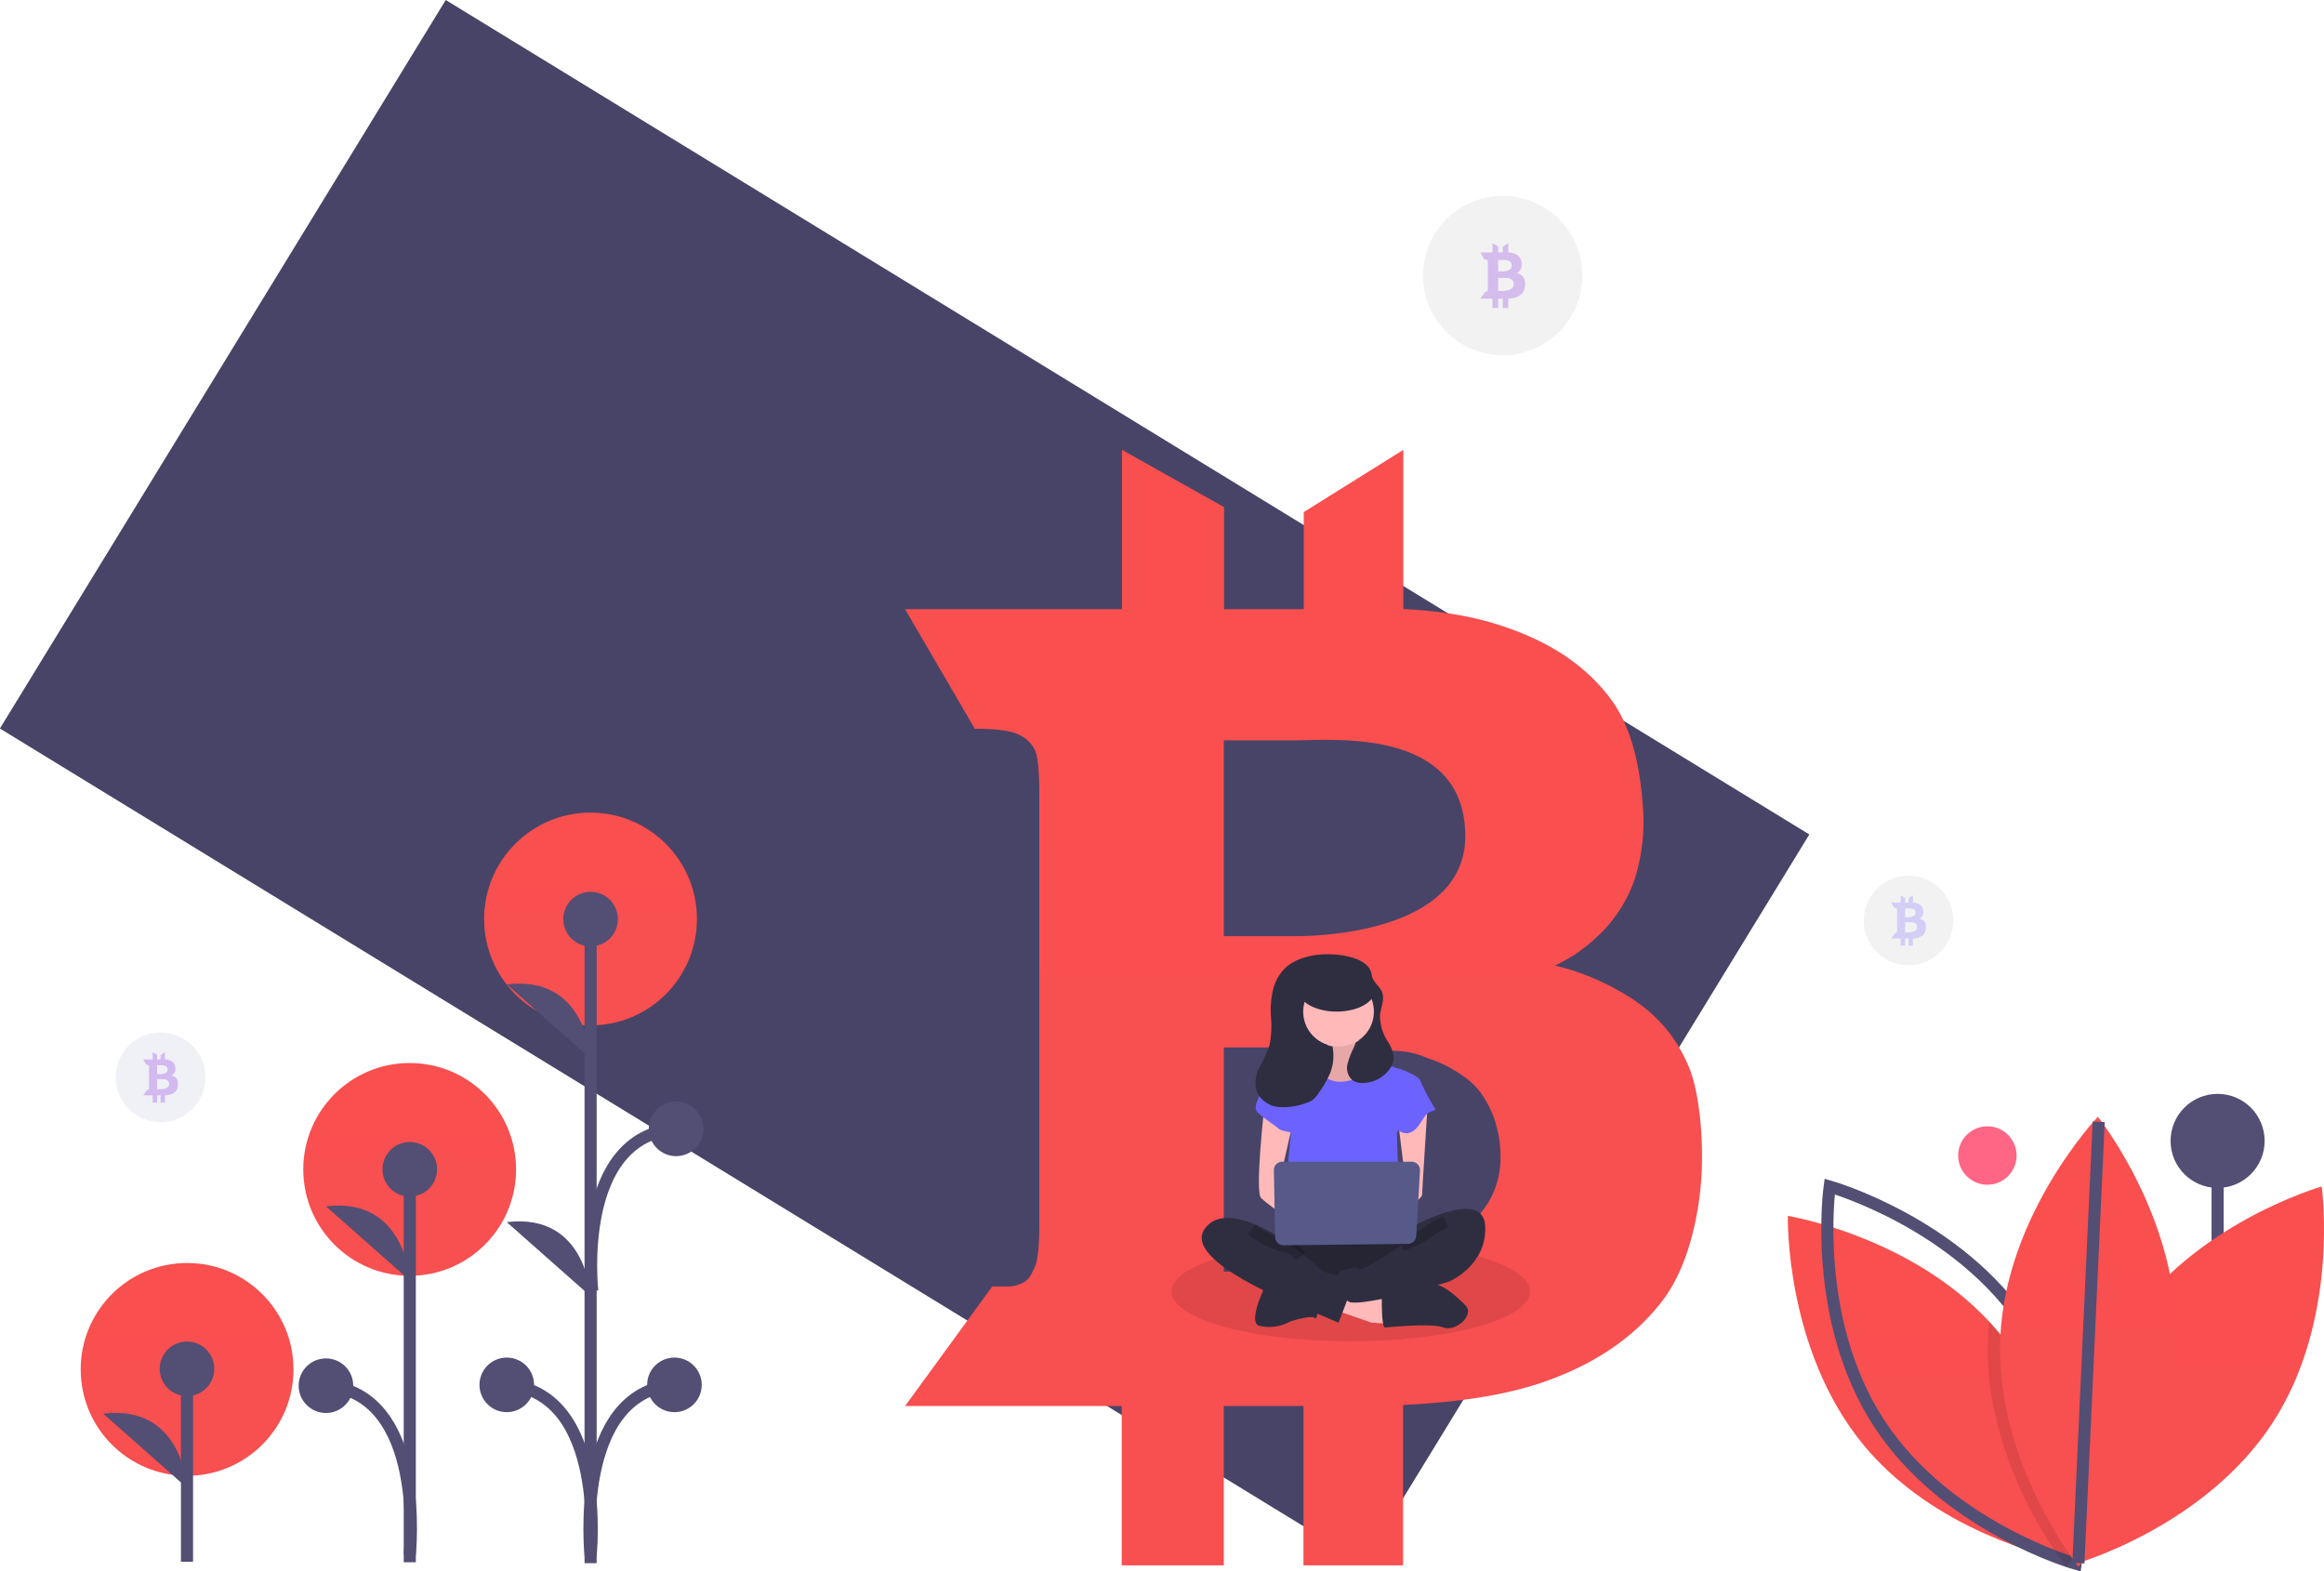 <svg xmlns="http://www.w3.org/2000/svg" xmlns:xlink="http://www.w3.org/1999/xlink" width="384" height="259.659" viewBox="0 0 384 259.659">
  <defs>
    <linearGradient id="linear-gradient" x1="50" x2="50" y2="100" gradientUnits="objectBoundingBox">
      <stop offset="0" stop-color="#f94f4f"/>
      <stop offset="1" stop-color="#8e3ddf"/>
    </linearGradient>
  </defs>
  <g id="Group_7288" data-name="Group 7288" transform="translate(-15 -122.297)">
    <circle id="Ellipse_343" data-name="Ellipse 343" cx="13.166" cy="13.166" r="13.166" transform="translate(250.127 154.66)" fill="#f2f2f2"/>
    <rect id="Rectangle_1735" data-name="Rectangle 1735" width="264.14" height="141.122" transform="matrix(0.853, 0.522, -0.522, 0.853, 88.65, 122.297)" fill="#484467"/>
    <path id="Path_1347" data-name="Path 1347" d="M626.217,417.772c-2.057-4.731-5.225-8.887-11.561-12.384a40.38,40.38,0,0,0-10.45-4.114,25.6,25.6,0,0,0,6.706-4.526,23.192,23.192,0,0,0,6.418-9.586,31.728,31.728,0,0,0,1.44-11.6c-.453-6.912-1.81-13.618-5.431-18.432s-8.722-8.517-15.47-11.109c-5.184-1.975-10.491-3.209-18.72-3.662V316.066l-16.457,10.286V342.4H549.525V325.529l-16.869-9.463V342.4H496.821l11.52,19.749c3.559,0,5.97.333,7.2.946a5.441,5.441,0,0,1,2.674,2.469c.535,1.029.782,3.456.782,7.2v71.26c0,3.7-.247,6.089-.782,7.159s-.823,2.016-2.1,2.592-1.317.535-4.855.535h-.041l-14.4,19.749h35.795v26.332h16.869V474.056H562.65v26.332h16.457v-26.5c10.7-.535,18.309-1.934,24.439-4.238,7.941-2.962,14.03-7.282,18.391-12.96s6.13-14.359,6.5-21.065C628.726,429.663,628.068,421.969,626.217,417.772Zm-76.732-53.157h0v-.547h11.5c6.472,0,28.039-2.156,28.4,15.458s-28.4,16.893-28.4,16.893h-11.5v-1.358h0Zm0,50.195H562.65c2.674,0,11.874.407,15.223.56a14.6,14.6,0,0,1,4.016.716c.473.161.922.342,1.407.543a20.464,20.464,0,0,1,5.674,2.872,11.852,11.852,0,0,1,2.933,2.757,15.722,15.722,0,0,1,.971,1.518,15.418,15.418,0,0,1,1.716,4.234,17.175,17.175,0,0,1,.6,4.411,14.386,14.386,0,0,1-2.053,8.105,19.268,19.268,0,0,1-8.879,7.324c-9.447,4.3-21.612,3.991-21.612,3.991H549.484Z" transform="translate(-332.272 -119.439)" fill="url(#linear-gradient)"/>
    <path id="Path_1348" data-name="Path 1348" d="M735.1,238.968a1.414,1.414,0,0,0-.648-.719,2.216,2.216,0,0,0-.586-.239,1.432,1.432,0,0,0,.376-.263,1.352,1.352,0,0,0,.36-.556,1.9,1.9,0,0,0,.081-.673,2.054,2.054,0,0,0-.3-1.07,1.906,1.906,0,0,0-.867-.645,3.159,3.159,0,0,0-1.049-.213v-1.526l-.923.6v.931H730.8v-.979l-.946-.549v1.528H727.85l.646,1.146a1.007,1.007,0,0,1,.4.055.31.31,0,0,1,.15.143,1.186,1.186,0,0,1,.044.418v4.136a1.187,1.187,0,0,1-.044.415c-.03.062-.046.117-.118.15s-.074.031-.272.031h0l-.807,1.146h2.007v1.528h.946v-1.528h.738v1.528h.922v-1.538a4.375,4.375,0,0,0,1.37-.246,2.253,2.253,0,0,0,1.031-.752,2.386,2.386,0,0,0,.364-1.223,2.775,2.775,0,0,0-.124-1.036Zm-4.3-3.085h0v-.032h.645c.363,0,1.572-.125,1.592.9s-1.592.98-1.592.98H730.8v-.079h0Zm0,2.913h.738c.15,0,.666.024.853.033a.794.794,0,0,1,.225.042c.026.009.052.02.079.032a1.132,1.132,0,0,1,.318.167.676.676,0,0,1,.164.16,1.021,1.021,0,0,1,.151.334,1.032,1.032,0,0,1,.034.256.859.859,0,0,1-.115.47,1.091,1.091,0,0,1-.5.425,3.108,3.108,0,0,1-1.212.232H730.8Z" transform="translate(-468.248 -70.588)" fill="#8e3ddf" opacity="0.3"/>
    <circle id="Ellipse_344" data-name="Ellipse 344" cx="4.826" cy="4.826" r="4.826" transform="translate(338.552 308.403)" fill="#ff6584"/>
    <line id="Line_8" data-name="Line 8" y1="54.947" transform="translate(381.421 310.814)" fill="#3f3d56" stroke="#534e73" stroke-miterlimit="10" stroke-width="2"/>
    <circle id="Ellipse_345" data-name="Ellipse 345" cx="7.77" cy="7.77" r="7.77" transform="translate(373.651 303.043)" fill="#534e73"/>
    <path id="Path_1349" data-name="Path 1349" d="M974.533,635.149c-11.224,17.212-8.148,39.1-8.148,39.1s21.272-6.015,32.5-23.227,8.149-39.1,8.149-39.1S985.756,617.937,974.533,635.149Z" transform="translate(-608.415 -293.57)" fill="url(#linear-gradient)"/>
    <path id="Path_1350" data-name="Path 1350" d="M898.834,680.993s-.273-.044-.776-.145c-.4-.081-.953-.2-1.628-.357-6.028-1.421-22.056-6.226-32.535-18.859-13.115-15.818-12.563-37.918-12.563-37.918s20.053,3.258,33.267,17.463q.859.916,1.671,1.9c11.412,13.763,12.476,32.282,12.56,36.86C898.842,680.62,898.834,680.993,898.834,680.993Z" transform="translate(-540.924 -300.51)" fill="url(#linear-gradient)"/>
    <path id="Path_1351" data-name="Path 1351" d="M900.093,635.149c11.224,17.212,8.148,39.1,8.148,39.1s-21.273-6.015-32.5-23.227-8.149-39.1-8.149-39.1S888.869,617.937,900.093,635.149Z" transform="translate(-550.271 -293.57)" fill="none" stroke="#534e73" stroke-miterlimit="10" stroke-width="2"/>
    <path id="Path_1352" data-name="Path 1352" d="M946.079,704.916c-.3.358-.558.663-.773.913-.477.544-.747.828-.747.828s-.328-.413-.881-1.186c-3.032-4.226-12.784-19.254-12.031-36.613q.061-1.365.2-2.7.859.916,1.671,1.9C944.931,681.82,945.995,700.338,946.079,704.916Z" transform="translate(-588.172 -325.492)" opacity="0.1"/>
    <path id="Path_1353" data-name="Path 1353" d="M965.629,621.7c-.887,20.529-16.126,36.544-16.126,36.544s-13.8-17.27-12.914-37.8S952.715,583.9,952.715,583.9,966.518,601.172,965.629,621.7Z" transform="translate(-591.081 -277.079)" fill="url(#linear-gradient)"/>
    <line id="Line_9" data-name="Line 9" y1="72.924" x2="3.35" transform="translate(358.422 307.661)" fill="none" stroke="#534e73" stroke-miterlimit="10" stroke-width="2"/>
    <circle id="Ellipse_346" data-name="Ellipse 346" cx="17.58" cy="17.58" r="17.58" transform="translate(94.994 256.57)" fill="url(#linear-gradient)"/>
    <circle id="Ellipse_347" data-name="Ellipse 347" cx="17.58" cy="17.58" r="17.58" transform="translate(65.111 297.946)" fill="url(#linear-gradient)"/>
    <circle id="Ellipse_348" data-name="Ellipse 348" cx="17.58" cy="17.58" r="17.58" transform="translate(28.333 330.989)" fill="url(#linear-gradient)"/>
    <line id="Line_11" data-name="Line 11" y1="31.89" transform="translate(45.898 348.473)" fill="#3f3d56" stroke="#534e73" stroke-miterlimit="10" stroke-width="2"/>
    <circle id="Ellipse_349" data-name="Ellipse 349" cx="4.51" cy="4.51" r="4.51" transform="translate(41.388 343.963)" fill="#534e73"/>
    <path id="Path_1354" data-name="Path 1354" d="M188.622,715.2s-.644-13.857-13.851-12.246" transform="translate(-142.724 -347.071)" fill="#534e73"/>
    <line id="Line_12" data-name="Line 12" y1="106.371" transform="translate(112.585 274.216)" fill="#3f3d56" stroke="#534e73" stroke-miterlimit="10" stroke-width="2"/>
    <circle id="Ellipse_350" data-name="Ellipse 350" cx="4.51" cy="4.51" r="4.51" transform="translate(108.075 269.656)" fill="#534e73"/>
    <circle id="Ellipse_351" data-name="Ellipse 351" cx="4.51" cy="4.51" r="4.51" transform="translate(94.224 346.615)" fill="#534e73"/>
    <path id="Path_1355" data-name="Path 1355" d="M350.707,542.811s-.644-13.857-13.851-12.246" transform="translate(-238.122 -245.61)" fill="#534e73"/>
    <path id="Path_1356" data-name="Path 1356" d="M350.707,638.285s-.644-13.856-13.851-12.246" transform="translate(-238.122 -301.802)" fill="#534e73"/>
    <path id="Path_1357" data-name="Path 1357" d="M350.707,719.8s2.9-26.933-13.851-28.222" transform="translate(-238.122 -340.454)" fill="none" stroke="#534e73" stroke-miterlimit="10" stroke-width="2"/>
    <circle id="Ellipse_352" data-name="Ellipse 352" cx="4.51" cy="4.51" r="4.51" transform="translate(121.929 346.615)" fill="#534e73"/>
    <path id="Path_1358" data-name="Path 1358" d="M370.253,719.8s-2.9-26.933,13.851-28.222" transform="translate(-257.666 -340.454)" fill="none" stroke="#534e73" stroke-miterlimit="10" stroke-width="2"/>
    <circle id="Ellipse_353" data-name="Ellipse 353" cx="4.51" cy="4.51" r="4.51" transform="translate(122.203 304.313)" fill="#534e73"/>
    <path id="Path_1359" data-name="Path 1359" d="M370.92,615.545s-2.9-25.5,13.851-26.785" transform="translate(-258.058 -279.938)" fill="none" stroke="#534e73" stroke-miterlimit="10" stroke-width="2"/>
    <line id="Line_13" data-name="Line 13" y1="64.93" transform="translate(82.708 315.507)" fill="#3f3d56" stroke="#534e73" stroke-miterlimit="10" stroke-width="2"/>
    <circle id="Ellipse_354" data-name="Ellipse 354" cx="4.51" cy="4.51" r="4.51" transform="translate(78.198 310.997)" fill="#534e73"/>
    <path id="Path_1360" data-name="Path 1360" d="M278.089,631.943s-.644-13.856-13.851-12.246" transform="translate(-195.382 -298.07)" fill="#534e73"/>
    <path id="Path_1361" data-name="Path 1361" d="M278.089,719.847s2.9-26.646-13.851-27.934" transform="translate(-195.382 -340.65)" fill="none" stroke="#534e73" stroke-miterlimit="10" stroke-width="2"/>
    <circle id="Ellipse_355" data-name="Ellipse 355" cx="4.51" cy="4.51" r="4.51" transform="translate(64.347 346.753)" fill="#534e73"/>
    <circle id="Ellipse_356" data-name="Ellipse 356" cx="7.406" cy="7.406" r="7.406" transform="translate(322.951 266.982)" fill="#f2f2f2"/>
    <path id="Path_1362" data-name="Path 1362" d="M659.6,635.011c-9.447,4.3-21.613,3.991-21.613,3.991H624.821v-2.514a81.654,81.654,0,0,1,20.983-2.423A96.135,96.135,0,0,1,659.6,635.011Z" transform="translate(-407.609 -306.603)" opacity="0.1"/>
    <path id="Path_1363" data-name="Path 1363" d="M663.067,643.648c0,4.546-13.265,8.229-29.623,8.229s-29.623-3.682-29.623-8.229c0-2.267,3.3-4.32,8.64-5.805v2.514h13.166s12.166.3,21.613-3.991C656.649,637.74,663.067,640.484,663.067,643.648Z" transform="translate(-395.249 -307.957)" opacity="0.1"/>
    <rect id="Rectangle_1736" data-name="Rectangle 1736" width="12.604" height="12.627" transform="translate(229.375 284.455)" fill="#2f2e41"/>
    <path id="Path_1364" data-name="Path 1364" d="M660.178,549.171s1.043,3.651-.783,3.912a7.129,7.129,0,0,0-3.13,1.3l3.391,4.434h6.26l3.912-3.912s-5.216-3.912-4.173-6.26S660.178,549.171,660.178,549.171Z" transform="translate(-426.116 -255.786)" fill="#ffb9b9"/>
    <path id="Path_1365" data-name="Path 1365" d="M660.178,549.171s1.043,3.651-.783,3.912a7.129,7.129,0,0,0-3.13,1.3l3.391,4.434h6.26l3.912-3.912s-5.216-3.912-4.173-6.26S660.178,549.171,660.178,549.171Z" transform="translate(-426.116 -255.786)" opacity="0.1"/>
    <path id="Path_1366" data-name="Path 1366" d="M536.239,520.629l6,2.086,4.173.261-.261-3.651-8.607-2.546Z" transform="translate(-300.612 -181.861)" fill="#ffb9b9"/>
    <path id="Path_1367" data-name="Path 1367" d="M688.279,654.684s0,3.652.522,3.652,7.564-.782,9.65,0,5.216-2.087,3.651-3.652-4.117-3.912-5.71-3.391-8.113,1.826-8.113,1.826Z" transform="translate(-444.958 -316.699)" fill="#2f2e41"/>
    <path id="Path_1368" data-name="Path 1368" d="M639.166,651.4s-3.13,6.26-1.043,6.781a7.236,7.236,0,0,0,4.695-.522c.261-.261,3.912-1.3,4.434-.783s.522-2.087.522-2.087Z" transform="translate(-415.016 -316.805)" fill="#2f2e41"/>
    <path id="Path_1369" data-name="Path 1369" d="M644.239,630.48s-4.956,6.781-1.3,8.607,21.126,1.826,22.431,0,1.826-7.564,0-8.085S644.239,630.48,644.239,630.48Z" transform="translate(-417.48 -304.493)" fill="#2f2e41"/>
    <path id="Path_1370" data-name="Path 1370" d="M644.239,630.48s-4.956,6.781-1.3,8.607,21.126,1.826,22.431,0,1.826-7.564,0-8.085S644.239,630.48,644.239,630.48Z" transform="translate(-417.48 -304.493)" opacity="0.2"/>
    <circle id="Ellipse_357" data-name="Ellipse 357" cx="5.999" cy="5.999" r="5.999" transform="translate(230.15 283.213)" fill="#ffb9b9"/>
    <path id="Path_1371" data-name="Path 1371" d="M648.025,562.425l5.216-1.043s1.3,4.173,5.477,3.391,5.216-3.391,5.216-3.391,3.13,1.3,3.391,1.3,3.651,1.3,3.651,2.087-3.912,8.607-3.912,8.607l.522,14.084-19.3-.522,1.3-13.824Z" transform="translate(-421.266 -263.823)" fill="#6c63ff"/>
    <path id="Path_1372" data-name="Path 1372" d="M639.792,580.4s-1.565,13.824-.522,14.867,5.216,3.912,5.216,3.912v-3.13l-2.087-3.912,2.087-9.129Z" transform="translate(-415.902 -275.017)" fill="#ffb9b9"/>
    <path id="Path_1373" data-name="Path 1373" d="M699.014,579.448s-.913,14.215-.913,14.736-2.347,2.347-3.13,2.347-1.3-1.3-1.3-1.3l1.826-2.087-1.3-10.694Z" transform="translate(-448.129 -274.457)" fill="#ffb9b9"/>
    <path id="Path_1374" data-name="Path 1374" d="M683.292,623.8s11.737-6.52,12,0-6,9.129-6,9.129S673.12,637.776,672.468,636s-1.956-4.641-.913-4.9,2.347-.782,2.869-.261,7.042-3.912,7.042-3.912Z" transform="translate(-434.885 -298.855)" fill="#2f2e41"/>
    <path id="Path_1375" data-name="Path 1375" d="M703.507,626.042a14.835,14.835,0,0,0-3.13,1.826c-.782.782-4.173,2.087-4.173,2.087" transform="translate(-449.622 -301.881)" fill="none" stroke="#000" stroke-miterlimit="10" stroke-width="2" opacity="0.2"/>
    <path id="Path_1376" data-name="Path 1376" d="M643.479,564.439l-1.565-.522s-5.738,6-3.912,7.564,2.869,2.087,3.391,2.608,3.13.782,3.13.782Z" transform="translate(-415.156 -265.316)" fill="#6c63ff"/>
    <path id="Path_1377" data-name="Path 1377" d="M692.881,568.354l2.347.522a38.281,38.281,0,0,0,2.347,4.434c.522.522-.782.261-1.565,1.3s-1.565,2.869-3.13,2.869-3.651-2.608-3.651-2.608Z" transform="translate(-445.518 -267.927)" fill="#6c63ff"/>
    <path id="Path_1378" data-name="Path 1378" d="M629.658,628.286s-9.911-7.042-13.3-1.826,14.606,12.259,17.214,13.3,4.956,2.087,4.956,2.087,2.347-5.738,2.347-6.781-1.826-1.043-2.347-1.043-2.869-.522-3.391-1.3S629.658,628.286,629.658,628.286Z" transform="translate(-402.377 -300.994)" fill="#2f2e41"/>
    <path id="Path_1379" data-name="Path 1379" d="M635.98,629.212a15.093,15.093,0,0,0,4.956,2.608,4.848,4.848,0,0,1,3.13,1.826" transform="translate(-414.177 -303.747)" fill="none" stroke="#000" stroke-miterlimit="10" stroke-width="2" opacity="0.2"/>
    <path id="Path_1380" data-name="Path 1380" d="M644.92,603.361l.208,11.043a1.382,1.382,0,0,0,1.4,1.356l20.551-.231a1.382,1.382,0,0,0,1.365-1.3l.624-10.812a1.383,1.383,0,0,0-1.38-1.462H646.3a1.382,1.382,0,0,0-1.382,1.409Z" transform="translate(-419.438 -287.702)" fill="#575a89"/>
    <path id="Path_1381" data-name="Path 1381" d="M638.174,537.327a25.811,25.811,0,0,0,1.67-3.7,16.368,16.368,0,0,0,.211-4.85,15.224,15.224,0,0,1,.364-4.28,7.359,7.359,0,0,1,2.116-3.683c2.733-2.44,7.736-2.615,11.073-1.6,1.316.4,2.717,1.163,3.044,2.5.049.2.071.41.126.61.273.995,1.291,1.624,1.658,2.588.475,1.247-.257,2.6-.353,3.934a8.185,8.185,0,0,0,1.4,4.386,5.072,5.072,0,0,1,.868,2.6,3.282,3.282,0,0,1-.449,1.433,5.464,5.464,0,0,1-4.59,2.631,2.881,2.881,0,0,1-1.719-.406,2.667,2.667,0,0,1-.883-2.665,12.922,12.922,0,0,1,1.052-2.765c.119-.279.226-.563.325-.85a5.836,5.836,0,1,0-3.85.653,7.906,7.906,0,0,1-.383,4.4,16.589,16.589,0,0,1-1.846,3.219,4.44,4.44,0,0,1-1.176,1.316,4.171,4.171,0,0,1-1,.428,10.385,10.385,0,0,1-4.557.642,4.361,4.361,0,0,1-3.573-2.594A5.352,5.352,0,0,1,638.174,537.327Z" transform="translate(-415.07 -238.66)" fill="#2f2e41"/>
    <ellipse id="Ellipse_358" data-name="Ellipse 358" cx="6.366" cy="3.608" rx="6.366" ry="3.608" transform="translate(229.492 282.235)" fill="#2f2e41"/>
    <path id="Path_1382" data-name="Path 1382" d="M898.486,499.551a1.1,1.1,0,0,0-.5-.559,1.728,1.728,0,0,0-.455-.186,1.113,1.113,0,0,0,.292-.2,1.048,1.048,0,0,0,.28-.432,1.482,1.482,0,0,0,.063-.523,1.6,1.6,0,0,0-.237-.831,1.48,1.48,0,0,0-.674-.5,2.454,2.454,0,0,0-.815-.165v-1.186l-.717.464v.724h-.573v-.761l-.735-.427v1.188H892.85l.5.891a.782.782,0,0,1,.313.043.241.241,0,0,1,.117.111.927.927,0,0,1,.034.325v3.214a.921.921,0,0,1-.034.323c-.023.048-.036.091-.091.117s-.057.024-.211.024h0l-.627.891h1.559v1.188h.735v-1.187h.574v1.188h.717v-1.195a3.4,3.4,0,0,0,1.065-.191,1.751,1.751,0,0,0,.8-.584,1.856,1.856,0,0,0,.283-.95A2.155,2.155,0,0,0,898.486,499.551Zm-3.342-2.4h0v-.025h.5c.282,0,1.221-.1,1.237.7s-1.237.762-1.237.762h-.5v-.061h0Zm0,2.264h.573c.116,0,.517.018.663.025a.613.613,0,0,1,.175.032c.021.007.04.015.061.024a.883.883,0,0,1,.247.13.526.526,0,0,1,.128.124.83.83,0,0,1,.143.458.666.666,0,0,1-.089.365.846.846,0,0,1-.387.33,2.413,2.413,0,0,1-.941.18h-.573Z" transform="translate(-565.362 -224.732)" fill="#857aff" opacity="0.3"/>
    <circle id="Ellipse_359" data-name="Ellipse 359" cx="7.406" cy="7.406" r="7.406" transform="translate(34.125 292.902)" fill="#f0f0f7"/>
    <path id="Path_1383" data-name="Path 1383" d="M196.487,562.551a1.1,1.1,0,0,0-.5-.559,1.721,1.721,0,0,0-.455-.185,1.117,1.117,0,0,0,.292-.2,1.049,1.049,0,0,0,.28-.432,1.478,1.478,0,0,0,.063-.523,1.6,1.6,0,0,0-.237-.831,1.481,1.481,0,0,0-.674-.5,2.457,2.457,0,0,0-.815-.165v-1.186l-.717.464v.724h-.574v-.761l-.735-.427v1.188H190.85l.5.891a.781.781,0,0,1,.314.043.24.24,0,0,1,.117.111.922.922,0,0,1,.034.325v3.214a.924.924,0,0,1-.034.323c-.023.048-.036.091-.091.117s-.057.024-.211.024h0l-.627.891h1.559v1.188h.735v-1.187h.574v1.188h.717v-1.195a3.4,3.4,0,0,0,1.065-.191,1.751,1.751,0,0,0,.8-.584,1.855,1.855,0,0,0,.283-.95A2.16,2.16,0,0,0,196.487,562.551Zm-3.343-2.4h0v-.025h.5c.282,0,1.221-.1,1.237.7s-1.237.762-1.237.762h-.5v-.061h0Zm0,2.264h.574c.117,0,.517.018.663.025a.618.618,0,0,1,.175.032l.061.025a.879.879,0,0,1,.247.129.521.521,0,0,1,.128.124.792.792,0,0,1,.117.259.8.8,0,0,1,.026.2.666.666,0,0,1-.089.366.846.846,0,0,1-.387.33,2.416,2.416,0,0,1-.941.18h-.574Z" transform="translate(-152.188 -261.812)" fill="#8e3ddf" opacity="0.3"/>
  </g>
</svg>
